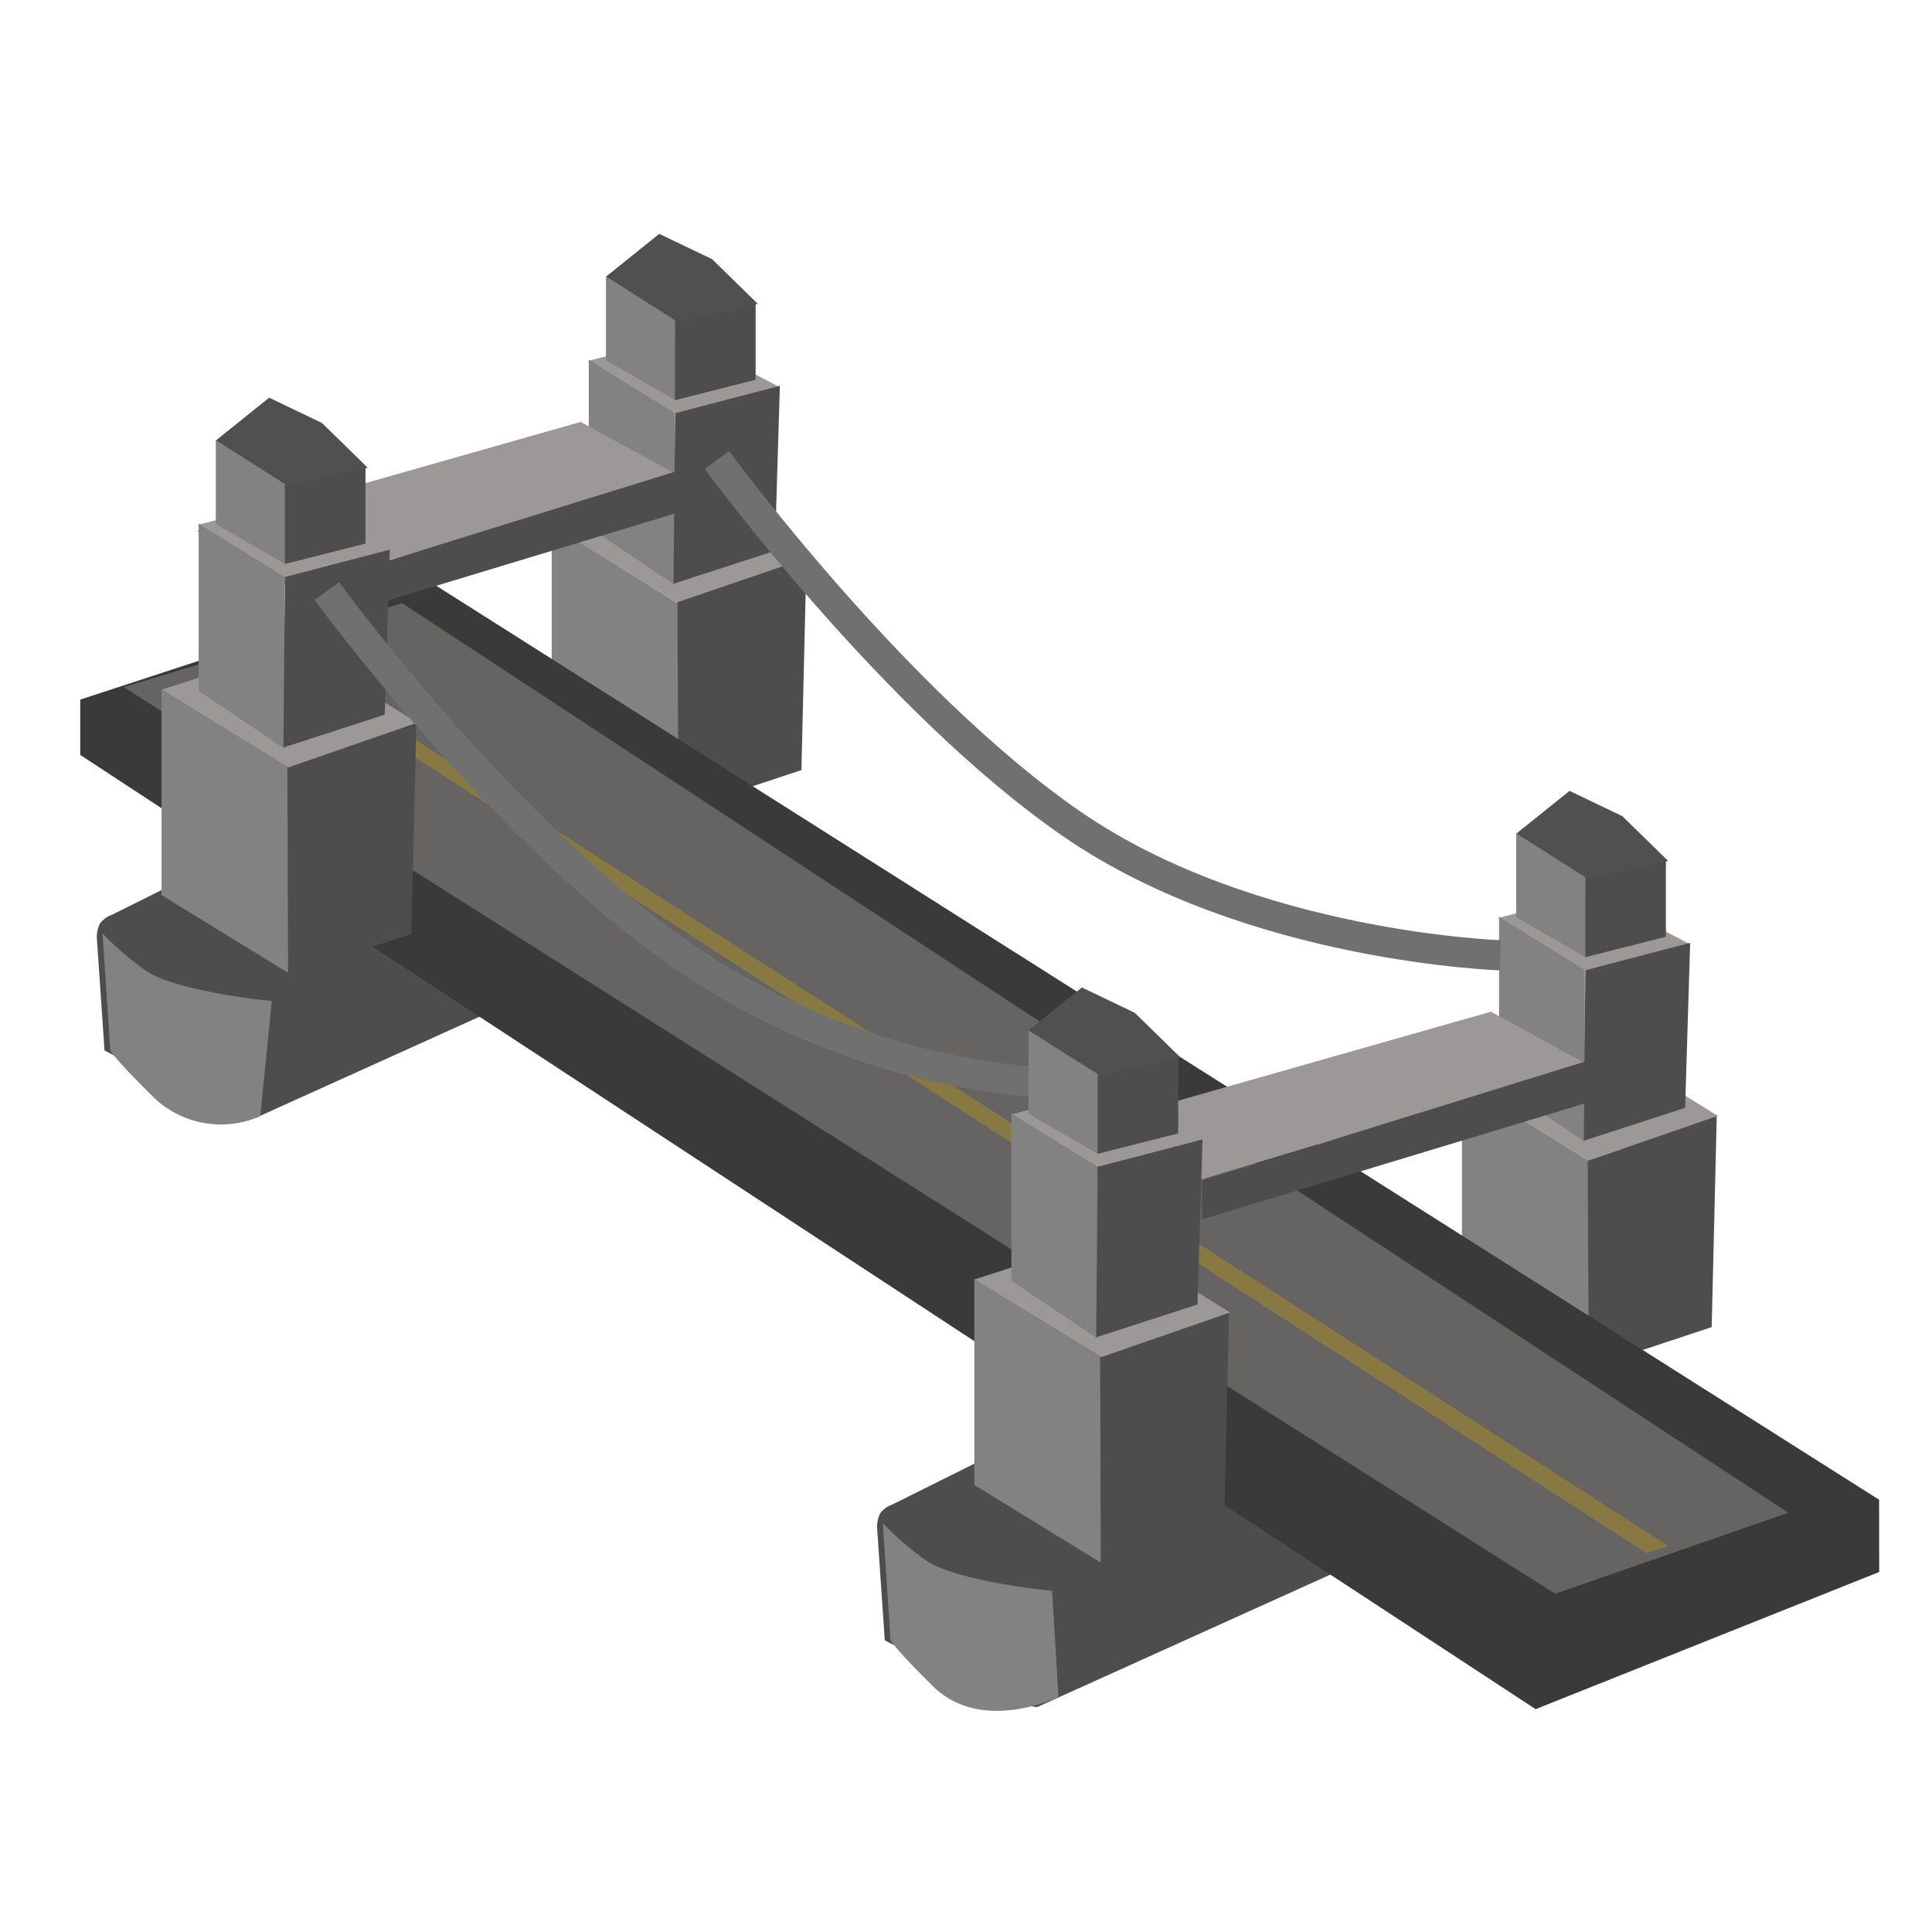 <svg xmlns="http://www.w3.org/2000/svg" xmlns:xlink="http://www.w3.org/1999/xlink" width="64" height="64" viewBox="0 0 64 64"><defs><clipPath id="b"><rect width="64" height="64"/></clipPath></defs><g id="a"><path d="M3795.431-1675.383l4.185,2.578,4.274-1.481-4.071-2.518Z" transform="translate(-3777.14 1692.798)" fill="#9d9898"/><path d="M3795.416-1670.683l4.195,2.577v-6.809l-4.195-2.6Z" transform="translate(-3777.141 1694.908)" fill="#828282"/><path d="M3799.862-1674.911l4.274-1.46-.168,7.021-4.079,1.351Z" transform="translate(-3777.42 1694.86)" fill="#4d4d4d"/><path d="M3796.523-1674.46l2.861,1.743,3.49-.88-3.165-1.662Z" transform="translate(-3777.056 1686.417)" fill="#9d9898"/><path d="M3795.558-1671.013l2.844,1.909v-5.692l-2.844-1.76Z" transform="translate(-3776.054 1688.477)" fill="#828282"/><path d="M3795.085-1671.325l2.3,1.323v-2.646l-2.3-1.447Z" transform="translate(-3775.013 1683.26)" fill="#828282"/><path d="M3799.791-1674.724l3.473-.906-.167,5.466-3.356,1.089Z" transform="translate(-3777.429 1688.411)" fill="#4d4d4d"/><path d="M3799.787-1674.591l2.67-.589v2.566l-2.67.678Z" transform="translate(-3777.426 1685.193)" fill="#4d4d4d"/><path d="M3797.085-1682.983l2.373,1.5,2.659-.6-1.515-1.481-1.75-.838Z" transform="translate(-3777.013 1692.149)" fill="#505050"/><path d="M3795.416-1670.683l4.195,2.577v-6.809l-4.195-2.6Z" transform="translate(-3746.987 1713.36)" fill="#828282"/><path d="M3799.862-1674.911l4.274-1.46-.168,7.021-4.079,1.351Z" transform="translate(-3747.266 1713.312)" fill="#4d4d4d"/><path d="M3795.431-1675.383l4.185,2.578,4.274-1.481-4.071-2.518Z" transform="translate(-3746.986 1711.25)" fill="#9d9898"/><path d="M3796.523-1674.46l2.861,1.743,3.49-.88-3.165-1.662Z" transform="translate(-3746.902 1704.87)" fill="#9d9898"/><path d="M3795.558-1671.013l2.844,1.909v-5.692l-2.844-1.76Z" transform="translate(-3745.9 1706.93)" fill="#828282"/><path d="M3795.085-1671.325l2.3,1.323v-2.646l-2.3-1.447Z" transform="translate(-3744.859 1701.713)" fill="#828282"/><path d="M3799.791-1674.724l3.473-.906-.167,5.466-3.356,1.089Z" transform="translate(-3747.275 1706.863)" fill="#4d4d4d"/><path d="M3799.787-1674.591l2.67-.589v2.566l-2.67.678Z" transform="translate(-3747.272 1703.645)" fill="#4d4d4d"/><path d="M3797.085-1682.983l2.373,1.5,2.659-.6-1.515-1.481-1.75-.838Z" transform="translate(-3746.859 1710.601)" fill="#505050"/><path d="M2517.038-1004.1a.994.994,0,0,0-.1.518l.251,3.687s4.281,2.23,5.058,2.209l13.162-5.949s.83-.354.937-.595a4.292,4.292,0,0,0,.106-1.037v-2.852a1.273,1.273,0,0,0-.106-.612.767.767,0,0,0-.43-.3l-3.7-1.98-10.414,4.445-4.363,2.174A.837.837,0,0,0,2517.038-1004.1Z" transform="translate(-2487.88 1054.232)" fill="#4d4d4d"/><path d="M2517.038-1004.1a.994.994,0,0,0-.1.518l.251,3.687s4.281,2.23,5.058,2.209l13.162-5.949s.83-.354.937-.595a4.292,4.292,0,0,0,.106-1.037v-2.852a1.273,1.273,0,0,0-.106-.612.767.767,0,0,0-.43-.3l-3.7-1.98-10.414,4.445-4.363,2.174A.837.837,0,0,0,2517.038-1004.1Z" transform="translate(-2513.727 1034.694)" fill="#4d4d4d"/><path d="M2519.111-1005.344l.252,3.81s-.213-.012,1.408,1.589,4.161.356,4.161.356l-.215-3.515s-3.246-.307-4.231-1.049A9.707,9.707,0,0,1,2519.111-1005.344Z" transform="translate(-2489.867 1055.802)" fill="#828282"/><path d="M2519.111-1005.344l.252,3.81s-.213-.012,1.408,1.589a3.215,3.215,0,0,0,3.564.656l.382-3.815s-3.246-.307-4.231-1.049A9.707,9.707,0,0,1,2519.111-1005.344Z" transform="translate(-2515.714 1036.264)" fill="#828282"/><path d="M2374.549-1215.109l-11.382,4.544-48.211-31.61v-1.833l11.7-3.83,47.89,30.336Z" transform="translate(-2312.298 1267.183)" fill="#3a3a3a"/><path d="M2321.622-1241.39l47.42,30.032,7.723-2.683-45.916-30.129Z" transform="translate(-2317.525 1264.152)" fill="#666363"/><path d="M2334.293-1240.833l46.608,30.125.743-.227-46.733-30.079Z" transform="translate(-2326.37 1262.154)" fill="#887842"/><path d="M3795.416-1670.683l4.195,2.577v-6.809l-4.195-2.6Z" transform="translate(-3763.141 1719.873)" fill="#828282"/><path d="M3795.416-1670.683l4.195,2.577v-6.809l-4.195-2.6Z" transform="translate(-3790.064 1700.335)" fill="#828282"/><path d="M3799.862-1674.911l4.274-1.46-.168,7.021-4.079,1.351Z" transform="translate(-3763.42 1719.825)" fill="#4d4d4d"/><path d="M3799.862-1674.911l4.274-1.46-.168,7.021-4.079,1.351Z" transform="translate(-3790.343 1700.287)" fill="#4d4d4d"/><path d="M3795.431-1675.383l4.185,2.578,4.274-1.481-4.071-2.518Z" transform="translate(-3763.14 1717.763)" fill="#9d9898"/><path d="M3795.431-1675.383l4.185,2.578,4.274-1.481-4.071-2.518Z" transform="translate(-3790.063 1698.225)" fill="#9d9898"/><path d="M3796.523-1674.46l2.861,1.743,3.49-.88-3.165-1.662Z" transform="translate(-3763.056 1711.382)" fill="#9d9898"/><path d="M3795.558-1671.013l2.844,1.909v-5.692l-2.844-1.76Z" transform="translate(-3762.054 1713.442)" fill="#828282"/><path d="M3802.644-1678.115l12.73-3.822-3.161-1.725-12.708,3.615Z" transform="translate(-3762.827 1717.177)" fill="#9d9898"/><path d="M3802.644-1678.115l12.73-3.822-3.161-1.725-12.708,3.615Z" transform="translate(-3792.981 1697.639)" fill="#9d9898"/><path d="M3802.42-1676.913l12.73-3.856v-1.385l-12.73,3.948Z" transform="translate(-3762.602 1717.306)" fill="#4d4d4d"/><path d="M3802.42-1676.913l12.73-3.856v-1.385l-12.73,3.948Z" transform="translate(-3792.756 1697.768)" fill="#4d4d4d"/><path d="M3799.791-1674.724l3.473-.906-.167,5.466-3.356,1.089Z" transform="translate(-3763.429 1713.376)" fill="#4d4d4d"/><path d="M3796.523-1674.46l2.861,1.743,3.49-.88-3.165-1.662Z" transform="translate(-3789.979 1691.845)" fill="#9d9898"/><path d="M3795.558-1671.013l2.844,1.909v-5.692l-2.844-1.76Z" transform="translate(-3788.977 1693.905)" fill="#828282"/><path d="M3795.085-1671.325l2.3,1.323v-2.646l-2.3-1.447Z" transform="translate(-3787.936 1688.688)" fill="#828282"/><path d="M3799.791-1674.724l3.473-.906-.167,5.466-3.356,1.089Z" transform="translate(-3790.353 1693.838)" fill="#4d4d4d"/><path d="M3799.787-1674.591l2.67-.589v2.566l-2.67.678Z" transform="translate(-3790.349 1690.62)" fill="#4d4d4d"/><path d="M3797.085-1682.983l2.373,1.5,2.659-.6-1.515-1.481-1.75-.838Z" transform="translate(-3789.936 1697.576)" fill="#505050"/><path d="M0,0S5.856,8,11.779,12.072a24.186,24.186,0,0,0,11.913,4.209" transform="translate(10.826 19.58)" fill="none" stroke="#707070" stroke-width="1"/><path d="M0,0S5.856,8,11.779,12.072s14.173,4.333,14.173,4.333" transform="translate(23.75 15.239)" fill="none" stroke="#707070" stroke-width="1"/><path d="M3795.085-1671.325l2.3,1.323v-2.646l-2.3-1.447Z" transform="translate(-3761.013 1708.225)" fill="#828282"/><path d="M3799.787-1674.591l2.67-.589v2.566l-2.67.678Z" transform="translate(-3763.426 1710.158)" fill="#4d4d4d"/><path d="M3797.085-1682.983l2.373,1.5,2.659-.6-1.515-1.481-1.75-.838Z" transform="translate(-3763.013 1717.114)" fill="#505050"/></g></svg>